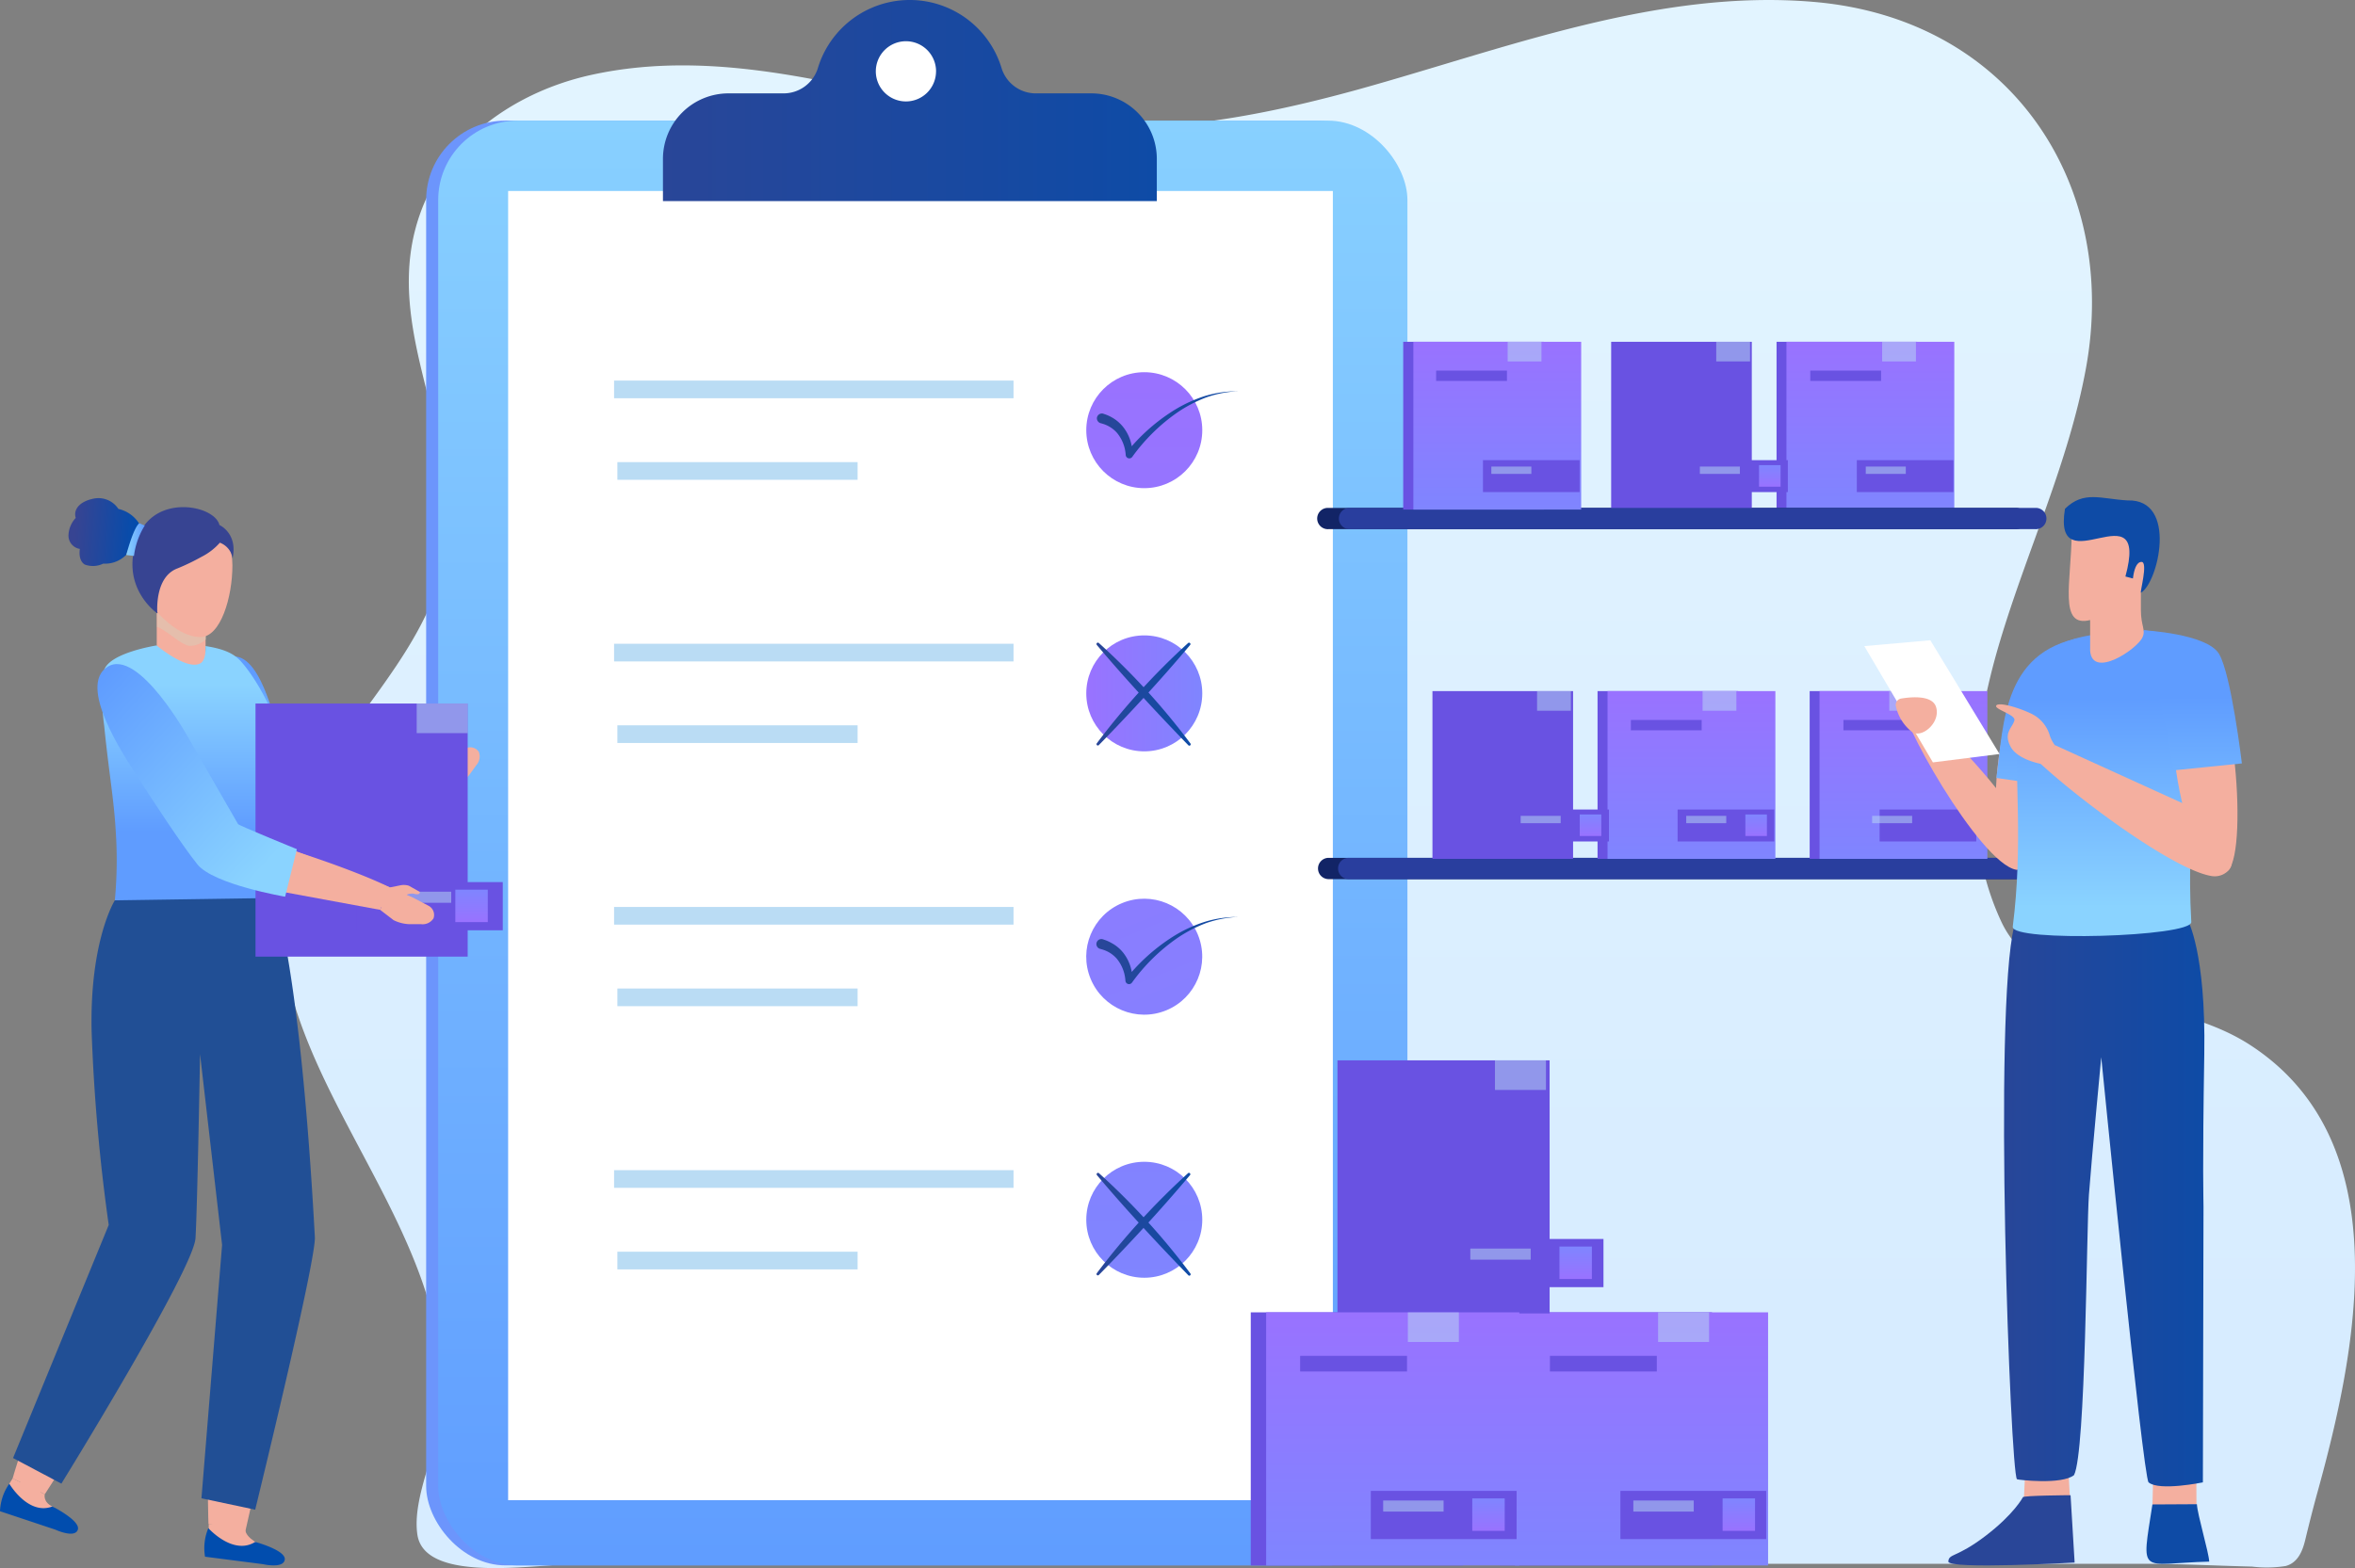 <svg xmlns="http://www.w3.org/2000/svg" xmlns:xlink="http://www.w3.org/1999/xlink" width="298.5" height="198.809" viewBox="0 0 298.5 198.809">
  <rect x="0" y="0" width="298.5" height="198.809" fill="#808080" stroke="none"/>
  <defs>
    <linearGradient id="linear-gradient" x1="0.5" y1="0.083" x2="0.5" y2="0.846" gradientUnits="objectBoundingBox">
      <stop offset="0" stop-color="#e2f4ff"/>
      <stop offset="1" stop-color="#d7ecff"/>
    </linearGradient>
    <linearGradient id="linear-gradient-2" x1="0.5" y1="-0.058" x2="0.5" y2="1.019" gradientUnits="objectBoundingBox">
      <stop offset="0" stop-color="#8ad3ff"/>
      <stop offset="1" stop-color="#5f9cff"/>
    </linearGradient>
    <linearGradient id="linear-gradient-3" y1="0.5" x2="0.999" y2="0.5" gradientUnits="objectBoundingBox">
      <stop offset="0" stop-color="#294698"/>
      <stop offset="1" stop-color="#0e4ba6"/>
    </linearGradient>
    <linearGradient id="linear-gradient-4" x1="0.5" y1="0.022" x2="0.5" y2="7.946" gradientUnits="objectBoundingBox">
      <stop offset="0" stop-color="#9972ff"/>
      <stop offset="1" stop-color="#7f85ff"/>
    </linearGradient>
    <linearGradient id="linear-gradient-5" x1="-0.002" y1="0.5" x2="0.998" y2="0.5" xlink:href="#linear-gradient-3"/>
    <linearGradient id="linear-gradient-6" x1="0" y1="0.5" x2="1" y2="0.5" xlink:href="#linear-gradient-4"/>
    <linearGradient id="linear-gradient-7" x1="0.5" y1="-4.517" x2="0.5" y2="3.407" xlink:href="#linear-gradient-4"/>
    <linearGradient id="linear-gradient-8" x1="-0.001" y1="0.499" x2="1.001" y2="0.499" xlink:href="#linear-gradient-3"/>
    <linearGradient id="linear-gradient-9" x1="0" y1="0.5" x2="1" y2="0.5" xlink:href="#linear-gradient-3"/>
    <linearGradient id="linear-gradient-10" x1="0.5" y1="-6.787" x2="0.5" y2="1.137" xlink:href="#linear-gradient-4"/>
    <linearGradient id="linear-gradient-11" x1="-0.001" y1="0.498" x2="1.003" y2="0.498" xlink:href="#linear-gradient-3"/>
    <linearGradient id="linear-gradient-12" x1="-0.001" y1="0.498" x2="1" y2="0.498" xlink:href="#linear-gradient-3"/>
    <linearGradient id="linear-gradient-13" x1="0.002" y1="0.501" x2="1" y2="0.501" xlink:href="#linear-gradient-3"/>
    <linearGradient id="linear-gradient-14" x1="0.5" y1="0" x2="0.5" y2="1" xlink:href="#linear-gradient-4"/>
    <linearGradient id="linear-gradient-15" x1="0.5" y1="0" x2="0.5" y2="0.997" xlink:href="#linear-gradient-4"/>
    <linearGradient id="linear-gradient-17" x1="0.497" y1="0" x2="0.497" y2="0.997" xlink:href="#linear-gradient-4"/>
    <linearGradient id="linear-gradient-20" x1="0.5" y1="0" x2="0.5" y2="1" xlink:href="#linear-gradient-4"/>
    <linearGradient id="linear-gradient-27" x1="0.501" y1="0" x2="0.501" y2="1" xlink:href="#linear-gradient-4"/>
    <linearGradient id="linear-gradient-29" x1="0.499" y1="0" x2="0.499" y2="1.002" xlink:href="#linear-gradient-4"/>
    <linearGradient id="linear-gradient-31" x1="0.499" y1="0" x2="0.499" y2="1" xlink:href="#linear-gradient-4"/>
    <linearGradient id="linear-gradient-32" x1="15.848" y1="0.5" x2="16.848" y2="0.5" xlink:href="#linear-gradient-3"/>
    <linearGradient id="linear-gradient-33" x1="-173.905" y1="0.5" x2="-172.905" y2="0.5" xlink:href="#linear-gradient-3"/>
    <linearGradient id="linear-gradient-34" x1="-0.001" y1="0.5" x2="0.999" y2="0.5" xlink:href="#linear-gradient-3"/>
    <linearGradient id="linear-gradient-35" x1="0.5" y1="1.763" x2="0.5" y2="0.402" xlink:href="#linear-gradient-2"/>
    <linearGradient id="linear-gradient-36" x1="0.5" y1="0.888" x2="0.5" y2="0.217" xlink:href="#linear-gradient-2"/>
    <linearGradient id="linear-gradient-37" x1="-113.774" y1="0.498" x2="-112.775" y2="0.498" xlink:href="#linear-gradient-3"/>
    <linearGradient id="linear-gradient-38" x1="0.5" y1="1.938" x2="0.5" y2="0.475" xlink:href="#linear-gradient-2"/>
    <linearGradient id="linear-gradient-39" x1="174.523" y1="-47.559" x2="174.523" y2="-46.758" gradientUnits="objectBoundingBox">
      <stop offset="0.09" stop-color="#374492"/>
      <stop offset="1" stop-color="#014dae"/>
    </linearGradient>
    <linearGradient id="linear-gradient-40" x1="170.881" y1="-95.737" x2="170.881" y2="-95.139" xlink:href="#linear-gradient-39"/>
    <linearGradient id="linear-gradient-41" x1="0.523" y1="0.614" x2="0.415" y2="0.052" xlink:href="#linear-gradient-2"/>
    <linearGradient id="linear-gradient-42" x1="0.5" y1="0.147" x2="0.5" y2="0.703" xlink:href="#linear-gradient-2"/>
    <linearGradient id="linear-gradient-44" x1="0.501" y1="0" x2="0.501" y2="1.002" xlink:href="#linear-gradient-4"/>
    <linearGradient id="linear-gradient-45" x1="8.24" y1="0.485" x2="9.864" y2="0.588" xlink:href="#linear-gradient-39"/>
    <linearGradient id="linear-gradient-46" x1="0.006" y1="0.474" x2="0.99" y2="0.541" xlink:href="#linear-gradient-39"/>
    <linearGradient id="linear-gradient-47" x1="0.007" y1="0.501" x2="0.983" y2="0.501" xlink:href="#linear-gradient-2"/>
    <linearGradient id="linear-gradient-48" x1="0.823" y1="0.906" x2="0.092" y2="0.13" xlink:href="#linear-gradient-2"/>
  </defs>
  <g id="img1" transform="translate(-7.49 -36.005)">
    <g id="obj" transform="translate(7.49 2.58)">
      <path id="Trazado_143853" data-name="Trazado 143853" d="M72.233,186.923c-5.162-19.712-23.379-36.511-18.428-58.085,3.073-13.381,15.6-22.192,19.506-35.232,4.521-15.086-7.012-29.043-3.247-43.93C72.706,39.208,81.909,32.216,92.379,29.9c16.528-3.653,32.881,1.8,48.957,5.01,17.03,3.4,31.57,1.421,48.105-3.12,18.734-5.18,38.159-12.869,58-11.149,25.09,2.174,38.684,23.329,34.424,46.488-2.184,11.91-7.456,23.052-10.921,34.671s-4.944,24.53.24,35.531c2.1,4.448,6.633,6.893,11.184,8.527,6.764,2.395,14.343,3.1,20.438,7.106,18.858,12.379,13.368,38.7,8.409,56.643-.553,2-1.056,3.994-1.544,6.012-.342,1.421-.925,2.906-2.49,3.326a15.269,15.269,0,0,1-4.259.071c-4.944-.121-8.985-.355-13.936-.355H90.945c-5.264,0-19.571,2.629-20.561-3.667-.728-4.818,2.752-11.135,3.073-15.96A37.49,37.49,0,0,0,72.233,186.923Z" transform="translate(-17.476 13.031)" fill="url(#linear-gradient)"/>
      <rect id="Rectángulo_37750" data-name="Rectángulo 37750" width="122.849" height="183.174" rx="10.06" transform="translate(54.015 48.72)" fill="#6c95fc"/>
      <rect id="Rectángulo_37751" data-name="Rectángulo 37751" width="122.849" height="183.174" rx="10.06" transform="translate(55.544 48.72)" fill="url(#linear-gradient-2)"/>
      <rect id="Rectángulo_37752" data-name="Rectángulo 37752" width="104.534" height="165.989" transform="translate(64.407 57.64)" fill="#fff"/>
      <path id="Trazado_143854" data-name="Trazado 143854" d="M178.035,57.249h-6.914a4.542,4.542,0,0,1-4.386-3.122,12.166,12.166,0,0,0-23.334,0,4.55,4.55,0,0,1-4.386,3.122H132.1a8.311,8.311,0,0,0-8.311,8.311v5.346h62.6V65.56a8.311,8.311,0,0,0-8.35-8.311Z" transform="translate(-39.76 -11.986)" fill="url(#linear-gradient-3)"/>
      <path id="Trazado_143855" data-name="Trazado 143855" d="M166.612,55.926A3.816,3.816,0,1,1,162.8,52.11a3.816,3.816,0,0,1,3.816,3.816Z" transform="translate(-47.969 -13.457)" fill="#fff"/>
      <rect id="Rectángulo_37753" data-name="Rectángulo 37753" width="50.632" height="2.24" transform="translate(77.835 81.676)" fill="#badcf4"/>
      <rect id="Rectángulo_37754" data-name="Rectángulo 37754" width="30.451" height="2.24" transform="translate(78.252 92.016)" fill="#badcf4"/>
      <rect id="Rectángulo_37755" data-name="Rectángulo 37755" width="50.632" height="2.24" transform="translate(77.835 115.045)" fill="#badcf4"/>
      <rect id="Rectángulo_37756" data-name="Rectángulo 37756" width="30.451" height="2.24" transform="translate(78.252 125.386)" fill="#badcf4"/>
      <rect id="Rectángulo_37757" data-name="Rectángulo 37757" width="50.632" height="2.24" transform="translate(77.835 148.415)" fill="#badcf4"/>
      <rect id="Rectángulo_37758" data-name="Rectángulo 37758" width="30.451" height="2.24" transform="translate(78.252 158.755)" fill="#badcf4"/>
      <rect id="Rectángulo_37759" data-name="Rectángulo 37759" width="50.632" height="2.24" transform="translate(77.835 181.785)" fill="#badcf4"/>
      <rect id="Rectángulo_37760" data-name="Rectángulo 37760" width="30.451" height="2.24" transform="translate(78.252 192.125)" fill="#badcf4"/>
      <circle id="Elipse_4595" data-name="Elipse 4595" cx="7.351" cy="7.351" r="7.351" transform="translate(137.688 80.615)" fill="url(#linear-gradient-4)"/>
      <path id="Trazado_143856" data-name="Trazado 143856" d="M211.406,109.555a17.817,17.817,0,0,0-3.793,1.709,24.013,24.013,0,0,0-5.556,4.682,5.463,5.463,0,0,0-1.069-2.419,4.9,4.9,0,0,0-1.467-1.249,5.152,5.152,0,0,0-.874-.39l-.226-.078a.64.64,0,0,0-.78.554.648.648,0,0,0,.484.663.82.82,0,0,1,.164.047,3.9,3.9,0,0,1,1.889,1.163,4.87,4.87,0,0,1,1.116,2.833h0a.476.476,0,0,0,.187.328.46.46,0,0,0,.64-.1,23.685,23.685,0,0,1,5.767-5.666,17.527,17.527,0,0,1,3.621-1.881,14,14,0,0,1,4.011-.78,14.507,14.507,0,0,0-4.113.585Z" transform="translate(-58.608 -25.944)" fill="url(#linear-gradient-5)"/>
      <circle id="Elipse_4596" data-name="Elipse 4596" cx="7.351" cy="7.351" r="7.351" transform="translate(137.688 113.984)" fill="url(#linear-gradient-6)"/>
      <circle id="Elipse_4597" data-name="Elipse 4597" cx="7.351" cy="7.351" r="7.351" transform="translate(135.438 150.719) rotate(-22.36)" fill="url(#linear-gradient-7)"/>
      <path id="Trazado_143857" data-name="Trazado 143857" d="M209.206,150.1c-3.7,4.394-7.562,8.584-11.589,12.713a.172.172,0,0,1-.258-.226,91.937,91.937,0,0,1,11.589-12.728.18.18,0,0,1,.258.242Z" transform="translate(-58.341 -34.916)" fill="url(#linear-gradient-8)"/>
      <path id="Trazado_143858" data-name="Trazado 143858" d="M197.625,149.866a88.8,88.8,0,0,1,11.6,12.728.174.174,0,0,1-.265.226c-4-4.128-7.89-8.311-11.589-12.7a.179.179,0,0,1,.258-.25Z" transform="translate(-58.341 -34.914)" fill="url(#linear-gradient-9)"/>
      <circle id="Elipse_4598" data-name="Elipse 4598" cx="7.351" cy="7.351" r="7.351" transform="translate(137.688 180.723)" fill="url(#linear-gradient-10)"/>
      <path id="Trazado_143859" data-name="Trazado 143859" d="M209.206,236.212c-3.7,4.394-7.562,8.584-11.589,12.7a.172.172,0,0,1-.258-.226,92.384,92.384,0,0,1,11.589-12.7.179.179,0,0,1,.257.219Z" transform="translate(-58.34 -53.834)" fill="url(#linear-gradient-11)"/>
      <path id="Trazado_143860" data-name="Trazado 143860" d="M197.629,235.99a88.8,88.8,0,0,1,11.6,12.728.172.172,0,0,1-.265.219c-4-4.128-7.89-8.311-11.589-12.7a.179.179,0,0,1,.258-.242Z" transform="translate(-58.346 -53.831)" fill="url(#linear-gradient-12)"/>
      <path id="Trazado_143861" data-name="Trazado 143861" d="M211.389,194.973a17.411,17.411,0,0,0-3.793,1.7,24.012,24.012,0,0,0-5.556,4.682,5.463,5.463,0,0,0-1.069-2.419A4.768,4.768,0,0,0,199.5,197.7a5.181,5.181,0,0,0-.874-.4l-.226-.078a.632.632,0,1,0-.328,1.217l.164.047a4.48,4.48,0,0,1,.7.265,3.9,3.9,0,0,1,1.186.9,4.87,4.87,0,0,1,1.116,2.833h0a.476.476,0,0,0,.187.328.46.46,0,0,0,.64-.1,23.685,23.685,0,0,1,5.767-5.666,17.53,17.53,0,0,1,3.621-1.881,14.265,14.265,0,0,1,4.011-.78A14.234,14.234,0,0,0,211.389,194.973Z" transform="translate(-58.588 -44.701)" fill="url(#linear-gradient-13)"/>
      <path id="Trazado_143862" data-name="Trazado 143862" d="M334.134,187.48H247.12a1.35,1.35,0,1,1,0-2.7h87.014a1.35,1.35,0,0,1,0,2.7Z" transform="translate(-78.71 -42.593)" fill="#122466"/>
      <path id="Trazado_143863" data-name="Trazado 143863" d="M337.363,187.48H250.38a1.35,1.35,0,0,1,0-2.7h86.983a1.35,1.35,0,1,1,0,2.7Z" transform="translate(-79.426 -42.593)" fill="#293e9e"/>
      <rect id="Rectángulo_37761" data-name="Rectángulo 37761" width="17.824" height="21.273" transform="translate(202.492 121.047)" fill="#6952e2"/>
      <rect id="Rectángulo_37762" data-name="Rectángulo 37762" width="21.273" height="21.273" transform="translate(203.758 121.047)" fill="url(#linear-gradient-14)"/>
      <rect id="Rectángulo_37763" data-name="Rectángulo 37763" width="4.284" height="2.489" transform="translate(215.804 121.047)" fill="#badcf4" opacity="0.5"/>
      <rect id="Rectángulo_37764" data-name="Rectángulo 37764" width="8.975" height="1.311" transform="translate(215.689 126.018) rotate(180)" fill="#6952e2"/>
      <rect id="Rectángulo_37765" data-name="Rectángulo 37765" width="12.252" height="4.05" transform="translate(212.639 136.061)" fill="#6952e2"/>
      <rect id="Rectángulo_37766" data-name="Rectángulo 37766" width="5.073" height="0.929" transform="translate(218.804 137.794) rotate(180)" fill="#badcf4" opacity="0.5"/>
      <rect id="Rectángulo_37767" data-name="Rectángulo 37767" width="2.731" height="2.731" transform="translate(223.959 139.417) rotate(180)" fill="url(#linear-gradient-15)"/>
      <rect id="Rectángulo_37768" data-name="Rectángulo 37768" width="17.824" height="21.273" transform="translate(181.566 121.047)" fill="#6952e2"/>
      <rect id="Rectángulo_37769" data-name="Rectángulo 37769" width="21.273" height="21.273" transform="translate(182.856 121.047)" fill="url(#linear-gradient-14)"/>
      <rect id="Rectángulo_37770" data-name="Rectángulo 37770" width="4.284" height="2.489" transform="translate(194.825 121.047)" fill="#badcf4" opacity="0.5"/>
      <rect id="Rectángulo_37771" data-name="Rectángulo 37771" width="8.975" height="1.311" transform="translate(194.73 126.018) rotate(180)" fill="#6952e2"/>
      <rect id="Rectángulo_37772" data-name="Rectángulo 37772" width="12.252" height="4.05" transform="translate(191.687 136.061)" fill="#6952e2"/>
      <rect id="Rectángulo_37773" data-name="Rectángulo 37773" width="5.073" height="0.929" transform="translate(197.82 137.794) rotate(180)" fill="#badcf4" opacity="0.5"/>
      <rect id="Rectángulo_37774" data-name="Rectángulo 37774" width="2.731" height="2.731" transform="translate(202.965 139.417) rotate(180)" fill="url(#linear-gradient-17)"/>
      <rect id="Rectángulo_37775" data-name="Rectángulo 37775" width="17.824" height="21.273" transform="translate(229.378 121.047)" fill="#6952e2"/>
      <rect id="Rectángulo_37776" data-name="Rectángulo 37776" width="21.273" height="21.273" transform="translate(230.63 121.047)" fill="url(#linear-gradient-14)"/>
      <rect id="Rectángulo_37777" data-name="Rectángulo 37777" width="4.284" height="2.489" transform="translate(239.472 121.047)" fill="#badcf4" opacity="0.5"/>
      <rect id="Rectángulo_37778" data-name="Rectángulo 37778" width="8.975" height="1.311" transform="translate(242.634 126.018) rotate(180)" fill="#6952e2"/>
      <rect id="Rectángulo_37779" data-name="Rectángulo 37779" width="12.252" height="4.05" transform="translate(238.243 136.061)" fill="#6952e2"/>
      <rect id="Rectángulo_37780" data-name="Rectángulo 37780" width="5.073" height="0.929" transform="translate(242.368 137.794) rotate(180)" fill="#badcf4" opacity="0.5"/>
      <rect id="Rectángulo_37781" data-name="Rectángulo 37781" width="2.731" height="2.731" transform="translate(247.893 139.417) rotate(180)" fill="url(#linear-gradient-17)"/>
      <rect id="Rectángulo_37782" data-name="Rectángulo 37782" width="17.824" height="21.273" transform="translate(225.181 76.759)" fill="#6952e2"/>
      <rect id="Rectángulo_37783" data-name="Rectángulo 37783" width="21.273" height="21.273" transform="translate(226.436 76.759)" fill="url(#linear-gradient-20)"/>
      <rect id="Rectángulo_37784" data-name="Rectángulo 37784" width="4.284" height="2.489" transform="translate(238.566 76.759)" fill="#badcf4" opacity="0.5"/>
      <rect id="Rectángulo_37785" data-name="Rectángulo 37785" width="8.975" height="1.311" transform="translate(238.429 81.723) rotate(180)" fill="#6952e2"/>
      <rect id="Rectángulo_37786" data-name="Rectángulo 37786" width="12.252" height="4.05" transform="translate(235.355 91.766)" fill="#6952e2"/>
      <rect id="Rectángulo_37787" data-name="Rectángulo 37787" width="5.073" height="0.929" transform="translate(241.562 93.507) rotate(180)" fill="#badcf4" opacity="0.5"/>
      <rect id="Rectángulo_37788" data-name="Rectángulo 37788" width="2.731" height="2.731" transform="translate(243.413 95.13) rotate(180)" fill="url(#linear-gradient-14)"/>
      <path id="Trazado_143864" data-name="Trazado 143864" d="M334.1,130.621H247.091a1.35,1.35,0,1,1,0-2.692H334.1a1.35,1.35,0,1,1,0,2.692Z" transform="translate(-78.681 -30.107)" fill="#122466"/>
      <rect id="Rectángulo_37789" data-name="Rectángulo 37789" width="17.824" height="21.273" transform="translate(204.218 76.759)" fill="#6952e2"/>
      <rect id="Rectángulo_37790" data-name="Rectángulo 37790" width="21.273" height="21.273" transform="translate(205.482 76.759)" fill="url(#linear-gradient-20)"/>
      <rect id="Rectángulo_37791" data-name="Rectángulo 37791" width="4.284" height="2.489" transform="translate(217.535 76.759)" fill="#badcf4" opacity="0.5"/>
      <rect id="Rectángulo_37792" data-name="Rectángulo 37792" width="8.975" height="1.311" transform="translate(217.418 81.723) rotate(180)" fill="#6952e2"/>
      <rect id="Rectángulo_37793" data-name="Rectángulo 37793" width="12.252" height="4.05" transform="translate(214.359 91.766)" fill="#6952e2"/>
      <rect id="Rectángulo_37794" data-name="Rectángulo 37794" width="5.073" height="0.929" transform="translate(220.534 93.507) rotate(180)" fill="#badcf4" opacity="0.5"/>
      <rect id="Rectángulo_37795" data-name="Rectángulo 37795" width="2.731" height="2.731" transform="translate(225.69 95.13) rotate(180)" fill="url(#linear-gradient-14)"/>
      <path id="Trazado_143865" data-name="Trazado 143865" d="M337.391,130.621H250.409a1.35,1.35,0,0,1,0-2.692h86.982a1.35,1.35,0,1,1,0,2.692Z" transform="translate(-79.455 -30.107)" fill="#293e9e"/>
      <rect id="Rectángulo_37796" data-name="Rectángulo 37796" width="17.824" height="21.273" transform="translate(177.859 76.759)" fill="#6952e2"/>
      <rect id="Rectángulo_37797" data-name="Rectángulo 37797" width="21.273" height="21.273" transform="translate(179.144 76.759)" fill="url(#linear-gradient-20)"/>
      <rect id="Rectángulo_37798" data-name="Rectángulo 37798" width="4.284" height="2.489" transform="translate(191.099 76.759)" fill="#badcf4" opacity="0.5"/>
      <rect id="Rectángulo_37799" data-name="Rectángulo 37799" width="8.975" height="1.311" transform="translate(191.008 81.723) rotate(180)" fill="#6952e2"/>
      <rect id="Rectángulo_37800" data-name="Rectángulo 37800" width="12.252" height="4.05" transform="translate(187.968 91.766)" fill="#6952e2"/>
      <rect id="Rectángulo_37801" data-name="Rectángulo 37801" width="5.073" height="0.929" transform="translate(194.103 93.507) rotate(180)" fill="#badcf4" opacity="0.5"/>
      <rect id="Rectángulo_37802" data-name="Rectángulo 37802" width="2.731" height="2.731" transform="translate(199.246 95.13) rotate(180)" fill="url(#linear-gradient-14)"/>
      <rect id="Rectángulo_37803" data-name="Rectángulo 37803" width="26.892" height="32.09" transform="translate(190.108 199.812)" fill="#6952e2"/>
      <rect id="Rectángulo_37804" data-name="Rectángulo 37804" width="32.09" height="32.09" transform="translate(192.017 199.812)" fill="url(#linear-gradient-14)"/>
      <rect id="Rectángulo_37805" data-name="Rectángulo 37805" width="6.462" height="3.754" transform="translate(210.166 199.812)" fill="#badcf4" opacity="0.5"/>
      <rect id="Rectángulo_37806" data-name="Rectángulo 37806" width="13.548" height="1.982" transform="translate(210.004 207.311) rotate(180)" fill="#6952e2"/>
      <rect id="Rectángulo_37807" data-name="Rectángulo 37807" width="18.48" height="6.11" transform="translate(205.387 222.451)" fill="#6952e2"/>
      <rect id="Rectángulo_37808" data-name="Rectángulo 37808" width="7.656" height="1.405" transform="translate(214.684 225.073) rotate(180)" fill="#badcf4" opacity="0.5"/>
      <rect id="Rectángulo_37809" data-name="Rectángulo 37809" width="4.113" height="4.113" transform="translate(222.455 227.516) rotate(180)" fill="url(#linear-gradient-27)"/>
      <rect id="Rectángulo_37810" data-name="Rectángulo 37810" width="26.892" height="32.09" transform="translate(169.525 167.862)" fill="#6952e2"/>
      <rect id="Rectángulo_37811" data-name="Rectángulo 37811" width="32.09" height="32.09" transform="translate(171.46 167.862)" fill="url(#linear-gradient-14)"/>
      <rect id="Rectángulo_37812" data-name="Rectángulo 37812" width="6.462" height="3.754" transform="translate(189.489 167.862)" fill="#badcf4" opacity="0.5"/>
      <rect id="Rectángulo_37813" data-name="Rectángulo 37813" width="13.548" height="1.982" transform="translate(189.365 175.37) rotate(180)" fill="#6952e2"/>
      <rect id="Rectángulo_37814" data-name="Rectángulo 37814" width="18.48" height="6.11" transform="translate(184.763 190.509)" fill="#6952e2"/>
      <rect id="Rectángulo_37815" data-name="Rectángulo 37815" width="7.656" height="1.405" transform="translate(194.02 193.131) rotate(180)" fill="#badcf4" opacity="0.5"/>
      <rect id="Rectángulo_37816" data-name="Rectángulo 37816" width="4.113" height="4.113" transform="translate(201.775 195.582) rotate(180)" fill="url(#linear-gradient-29)"/>
      <rect id="Rectángulo_37817" data-name="Rectángulo 37817" width="26.892" height="32.09" transform="translate(158.536 199.812)" fill="#6952e2"/>
      <rect id="Rectángulo_37818" data-name="Rectángulo 37818" width="32.09" height="32.09" transform="translate(160.485 199.812)" fill="url(#linear-gradient-14)"/>
      <rect id="Rectángulo_37819" data-name="Rectángulo 37819" width="6.462" height="3.754" transform="translate(178.45 199.812)" fill="#badcf4" opacity="0.5"/>
      <rect id="Rectángulo_37820" data-name="Rectángulo 37820" width="13.548" height="1.982" transform="translate(178.343 207.311) rotate(180)" fill="#6952e2"/>
      <rect id="Rectángulo_37821" data-name="Rectángulo 37821" width="18.48" height="6.11" transform="translate(173.753 222.451)" fill="#6952e2"/>
      <rect id="Rectángulo_37822" data-name="Rectángulo 37822" width="7.656" height="1.405" transform="translate(182.976 225.073) rotate(180)" fill="#badcf4" opacity="0.5"/>
      <rect id="Rectángulo_37823" data-name="Rectángulo 37823" width="4.113" height="4.113" transform="translate(190.724 227.516) rotate(180)" fill="url(#linear-gradient-31)"/>
      <path id="Trazado_143867" data-name="Trazado 143867" d="M366.891,194.26c7.281.273,3.629,7.024,2.2,12.986-2.583,9.365-1.256,21.508-5.049,22.8-10.1,2.973-6.54-32.776-3.73-34.415C361.639,194.9,364.441,194.486,366.891,194.26Z" transform="translate(-103.211 -44.674)" fill="#f4af9f"/>
      <path id="Trazado_143868" data-name="Trazado 143868" d="M360.2,235.948c7.117-5.018,6.243,28.875,4.284,38.348s-3.9,3.028-5.174-12.2S357.4,237.915,360.2,235.948Z" transform="translate(-103.406 -53.719)" fill="#f4af9f"/>
      <path id="Trazado_143869" data-name="Trazado 143869" d="M366.047,284.02l.2,3.551-5.822.14.164-3.442Z" transform="translate(-103.888 -64.386)" fill="#f4af9f"/>
      <path id="Trazado_143870" data-name="Trazado 143870" d="M357.6,288.588s-1.108,2.138-4.768,4.924-4.62,2.185-4.682,3.223,16.006.133,16.006.133l-.515-8.538S357.6,288.361,357.6,288.588Z" transform="translate(-101.194 -65.333)" fill="url(#linear-gradient-32)"/>
      <path id="Trazado_143871" data-name="Trazado 143871" d="M378.249,194.432c7.148-1.42,7.07,6.282,7.07,12.408-.343,9.692,1.865,20.93-1.514,23.068-9.138,5.236-11.706-31.536-9.365-33.76C375.548,195.126,375.923,195.228,378.249,194.432Z" transform="translate(-106.788 -44.675)" fill="#f4af9f"/>
      <path id="Trazado_143872" data-name="Trazado 143872" d="M381.263,235.948c7.109-5.018,6.243,28.875,4.277,38.348s-3.9,3.028-5.174-12.2S378.462,237.915,381.263,235.948Z" transform="translate(-108.031 -53.719)" fill="#f4af9f"/>
      <path id="Trazado_143873" data-name="Trazado 143873" d="M386.864,285.39l.016,3.481-5.58.047.086-3.426Z" transform="translate(-108.474 -64.687)" fill="#f4af9f"/>
      <path id="Trazado_143874" data-name="Trazado 143874" d="M386.721,289.79c.078,1.381,1.506,6.087,1.561,7.281-8.881.219-8.631,2.006-7.2-7.25Z" transform="translate(-108.26 -65.654)" fill="url(#linear-gradient-33)"/>
      <path id="Trazado_143875" data-name="Trazado 143875" d="M380.453,194.83s2.341,4.035,2.123,17c-.242,14.827-.1,18.3-.1,19.393s-.078,34.946-.078,34.946-5.549,1.139-6.883,0c-.7-.6-6-53.9-6-53.9s-1.2,12.627-1.561,17.418c-.312,4.144-.39,32.652-1.889,35.562-1.561,1.256-7.156.6-7.234.523-.827-.882-3.036-59.442-.343-70.142Z" transform="translate(-103.179 -44.8)" fill="url(#linear-gradient-34)"/>
      <path id="Trazado_143876" data-name="Trazado 143876" d="M363.207,153.532c3.98,2.607-1.42,26.627-4.5,25.332C353.3,179.231,355.965,150.645,363.207,153.532Z" transform="translate(-102.883 -35.685)" fill="#f4af9f"/>
      <path id="Trazado_143877" data-name="Trazado 143877" d="M367.828,148.8c-11.121,1.28-10.925,11.027-11.878,17.949l7.8,1.132Z" transform="translate(-102.907 -34.691)" fill="url(#linear-gradient-35)"/>
      <path id="Trazado_143878" data-name="Trazado 143878" d="M355.127,180.719c-4.682-.843-15.4-20.072-14.328-21.188C341.634,157.4,364.351,180.781,355.127,180.719Z" transform="translate(-99.563 -37.018)" fill="#f4af9f"/>
      <path id="Trazado_143879" data-name="Trazado 143879" d="M375.357,147.82c14.874,2.037,4.37,10.543,5.884,36.983,0,1.889-22.772,2.56-22.631.6,2.646-20.813-4.378-34.556,9.825-36.959" transform="translate(-103.491 -34.476)" fill="url(#linear-gradient-36)"/>
      <path id="Trazado_143880" data-name="Trazado 143880" d="M370.416,141.967v3.9c.281,3.613,5.986-.234,6.633-1.709.445-.952-.2-1.444-.2-3.457v-2.232c6.867-10.684-4.37-15.171-8.764-7.585C368.02,137.168,366.373,142.982,370.416,141.967Z" transform="translate(-105.487 -29.927)" fill="#f4af9f"/>
      <path id="Trazado_143881" data-name="Trazado 143881" d="M376.679,138.29c-.156,0,.936-3.9.078-3.9-.671,0-.968,1.061-1.093,2.1l-.952-.25c3.122-11.487-9.271,1.35-7.663-8.584,2.38-2.341,4.534-1.256,7.944-1.061C381.393,126.4,378.857,137.088,376.679,138.29Z" transform="translate(-105.312 -29.722)" fill="url(#linear-gradient-37)"/>
      <path id="Trazado_143882" data-name="Trazado 143882" d="M388.37,153.665c4.4,1.42,5.939,26.471,2.716,26.042C386.1,181.431,380.847,152.8,388.37,153.665Z" transform="translate(-109.199 -35.755)" fill="#f4af9f"/>
      <path id="Trazado_143883" data-name="Trazado 143883" d="M386.212,182a2.419,2.419,0,0,1-2.24.741c-6.43-1.1-25.932-16.747-24.27-17.652C360.529,164.04,390.278,177.228,386.212,182Z" transform="translate(-103.708 -38.256)" fill="#f4af9f"/>
      <path id="Trazado_143884" data-name="Trazado 143884" d="M379.89,147.81s7.983.414,9.536,2.989,2.9,13.891,2.9,13.891l-8.678.882-.843-5.034" transform="translate(-108.164 -34.474)" fill="url(#linear-gradient-38)"/>
      <path id="Trazado_143885" data-name="Trazado 143885" d="M342.866,149.43l8.772,14.422-8.444,1.061L334.5,150.171Z" transform="translate(-98.196 -34.829)" fill="#fff"/>
      <path id="Trazado_143886" data-name="Trazado 143886" d="M339.6,159.714a.827.827,0,0,1,.695-.858c1.28-.211,3.9-.453,4.409,1.038.656,1.982-1.811,4.081-3.051,3.184a5.642,5.642,0,0,1-2.052-3.363Z" transform="translate(-99.316 -36.865)" fill="#f4af9f"/>
      <path id="Trazado_143887" data-name="Trazado 143887" d="M358.225,161.869c-.234.936-1.436,1.561-.484,3.34s4.2,2.248,4.2,2.248l1.4-2.45a4.336,4.336,0,0,1-.617-1.163,4.449,4.449,0,0,0-2.341-2.809c-1.608-.78-4.136-1.514-4.456-1.046S358.4,161.144,358.225,161.869Z" transform="translate(-102.895 -37.116)" fill="#f4af9f"/>
      <path id="Trazado_143888" data-name="Trazado 143888" d="M365.2,166.46l17.707,8.061-.039,4.433L364.36,167.8Z" transform="translate(-104.753 -38.569)" fill="#f4af9f"/>
      <rect id="Rectángulo_37824" data-name="Rectángulo 37824" width="6.189" height="10.137" transform="translate(19.869 111.136)" fill="#f4af9f"/>
      <path id="Trazado_143889" data-name="Trazado 143889" d="M33,145v1.756c1.21.414,3.215,2.435,4.191,2.411a2.9,2.9,0,0,0,2-.835v-2.4L34.647,145Z" transform="translate(-13.092 -33.857)" fill="#d7cfbb" opacity="0.5"/>
      <path id="Trazado_143890" data-name="Trazado 143890" d="M29.56,135.21c0,4.042,4.815,9.131,8.186,9.084,2.552,0,4.05-5.041,4.05-9.084s-2.739-7.32-6.118-7.32S29.56,131.168,29.56,135.21Z" transform="translate(-12.337 -30.099)" fill="#f4af9f"/>
      <path id="Trazado_143891" data-name="Trazado 143891" d="M26.347,219.857c-.179,11.526,1.639,20.9,4.058,20.938s4.526-9.279,4.682-20.805-1.639-20.9-4.058-20.93S26.526,208.331,26.347,219.857Z" transform="translate(-11.628 -45.729)" fill="#f4af9f"/>
      <path id="Trazado_143892" data-name="Trazado 143892" d="M43.624,219.824c1.108,11.48,3.964,20.587,6.368,20.353s3.465-9.724,2.341-21.2-3.964-20.579-6.376-20.353S42.508,208.353,43.624,219.824Z" transform="translate(-15.327 -45.633)" fill="#f4af9f"/>
      <path id="Trazado_143893" data-name="Trazado 143893" d="M28.486,247.961c-4.066-6.391-16.2,22.35-17.949,30.264s2.981.905,9.412-10.145S30.086,250.474,28.486,247.961Z" transform="translate(-8.079 -56.266)" fill="#f4af9f"/>
      <path id="Trazado_143894" data-name="Trazado 143894" d="M51,247.362c-5.9-4.753-8.171,26.369-7.3,34.423s3.122-.1,5.666-12.635S53.321,249.227,51,247.362Z" transform="translate(-15.402 -56.228)" fill="#f4af9f"/>
      <path id="Trazado_143895" data-name="Trazado 143895" d="M32.226,218.1s.421,16.029-1.693,21.742-16.919,28.492-16.919,28.492L9.54,266.321s6.134-21.359,13.009-29.085c0,0-5.236-38.005,4.5-39.394C33.7,196.889,32.226,218.1,32.226,218.1Z" transform="translate(-7.94 -45.454)" fill="#f4af9f"/>
      <path id="Trazado_143896" data-name="Trazado 143896" d="M13.436,287.613s-.258.983.983,1.561-1.857,1.334-1.857,1.334L8.73,287.387l.211-1.116.421-.671Z" transform="translate(-7.762 -64.733)" fill="#f4af9f"/>
      <path id="Trazado_143897" data-name="Trazado 143897" d="M52.118,214.127s1.615,16.638.983,23.552-7.1,35.18-7.1,35.18l-4.682-.9s-.858-19.127,3.122-33.3c0,0-7.937-39.48,1.046-41.361C51.478,196.006,52.118,214.127,52.118,214.127Z" transform="translate(-14.893 -45.328)" fill="#f4af9f"/>
      <path id="Trazado_143898" data-name="Trazado 143898" d="M41.39,293v1.639l4.37,2.045,3.317-.562-1.771-.835s-1.155-.687-1.241-1.389S41.39,293,41.39,293Z" transform="translate(-14.935 -66.359)" fill="#f4af9f"/>
      <path id="Trazado_143899" data-name="Trazado 143899" d="M41.186,293.68s3.122,3.512,5.939,1.748c0,0,3.9,1.046,3.746,2.24s-2.786.577-2.786.577l-7.32-.944a6.532,6.532,0,0,1,.421-3.621Z" transform="translate(-14.777 -66.508)" fill="url(#linear-gradient-39)"/>
      <path id="Trazado_143900" data-name="Trazado 143900" d="M8.668,286.46s2.388,4.066,5.463,2.887c0,0,3.6,1.8,3.223,2.942s-2.841,0-2.841,0L7.49,289.948a6.516,6.516,0,0,1,1.178-3.488Z" transform="translate(-7.49 -64.922)" fill="url(#linear-gradient-40)"/>
      <path id="Trazado_143901" data-name="Trazado 143901" d="M43.2,153.557a3.012,3.012,0,0,0-1.061,2.989c.936,4.987,4.308,25.035,8.022,24.551,4.362-.57.047-18.448-1.615-22.522C47.151,155.18,45.4,151.918,43.2,153.557Z" transform="translate(-15.085 -35.64)" fill="#f4af9f"/>
      <path id="Trazado_143902" data-name="Trazado 143902" d="M51.868,184.378a3.168,3.168,0,0,0,3.122-.148c4.425-2.575,20.134-11.878,19.869-14.047-.336-2.56-23.724,9.849-23.841,11.206C50.932,182.45,50.557,183.652,51.868,184.378Z" transform="translate(-17.024 -39.311)" fill="#f4af9f"/>
      <path id="Trazado_143903" data-name="Trazado 143903" d="M77.117,169.943,77,169.615h0l.577-1.288a2.255,2.255,0,0,1,.671-.835l1.467-.64s.46.179-.258.78a1.818,1.818,0,0,0-.406.78l.78-.46,1.951-.991a1.311,1.311,0,0,1,1.662.429,1.639,1.639,0,0,1-.3,1.678l-.874,1.21a4.752,4.752,0,0,1-1.623,1.366l-2.052.617Z" transform="translate(-22.755 -38.649)" fill="#f4af9f"/>
      <path id="Trazado_143904" data-name="Trazado 143904" d="M63.36,175.355,73.973,170.4l1.623,2.63-9.973,6.992Z" transform="translate(-19.759 -39.435)" fill="#f4af9f"/>
      <path id="Trazado_143905" data-name="Trazado 143905" d="M61.562,176.058s-9.49,7.414-12.7,5.221c-3.02-2.084-5.853-15.35-6.672-18.9s-2.177-8.967,1.693-10.2,5.845,7.89,6.594,10.73,2.06,9.841,2.341,10.5,5.673-2.341,5.673-2.341Z" transform="translate(-14.91 -35.408)" fill="url(#linear-gradient-41)"/>
      <path id="Trazado_143906" data-name="Trazado 143906" d="M45.347,176.148a63.4,63.4,0,0,0,.968,6.977,75.993,75.993,0,0,1-12.041.734,30.864,30.864,0,0,1-8.584-1.264,54.628,54.628,0,0,0,.1-8.975c-.094-1.732-.336-3.863-.624-6.11s-.609-4.815-.827-7.078h0a26.174,26.174,0,0,1-.055-6.86c.46-2.341,6.7-3.3,6.7-3.3s3.855,3.231,5.556,2.263c.78-.445.64-2.185.64-2.185,2.622.4,3.715,1.093,4.464,1.912,2.528,2.786,5.791,9.3,5.791,13.407C47.43,170.435,44.824,171.044,45.347,176.148Z" transform="translate(-11.134 -35.014)" fill="url(#linear-gradient-42)"/>
      <path id="Trazado_143907" data-name="Trazado 143907" d="M22.51,191.6s-3.192,5.073-2.942,16.576a234,234,0,0,0,2.169,24.582L9.61,262.308l6.126,3.246s16.755-27.126,17-31.122.577-23.334.577-23.334l2.794,24.192L33.49,267.412l6.813,1.444s7.726-31.543,7.562-34.564C45.984,199.65,42.738,191.3,42.738,191.3Z" transform="translate(-7.956 -44.024)" fill="#214f95"/>
      <rect id="Rectángulo_37825" data-name="Rectángulo 37825" width="26.892" height="32.09" transform="translate(32.386 122.623)" fill="#6952e2"/>
      <rect id="Rectángulo_37826" data-name="Rectángulo 37826" width="32.09" height="32.09" transform="translate(34.688 122.623)" fill="url(#linear-gradient-14)"/>
      <rect id="Rectángulo_37827" data-name="Rectángulo 37827" width="6.462" height="3.754" transform="translate(52.817 122.623)" fill="#badcf4" opacity="0.5"/>
      <rect id="Rectángulo_37828" data-name="Rectángulo 37828" width="13.548" height="1.982" transform="translate(52.083 130.123) rotate(180)" fill="#6952e2"/>
      <rect id="Rectángulo_37829" data-name="Rectángulo 37829" width="18.48" height="6.11" transform="translate(45.246 145.262)" fill="#6952e2"/>
      <rect id="Rectángulo_37830" data-name="Rectángulo 37830" width="7.656" height="1.405" transform="translate(57.195 147.884) rotate(180)" fill="#badcf4" opacity="0.5"/>
      <rect id="Rectángulo_37831" data-name="Rectángulo 37831" width="4.113" height="4.113" transform="translate(61.826 150.335) rotate(180)" fill="url(#linear-gradient-44)"/>
      <path id="Trazado_143908" data-name="Trazado 143908" d="M40.081,132.312a7.749,7.749,0,0,1-2.341,1.8,27.221,27.221,0,0,1-3.012,1.452c-3,1.1-2.567,5.712-2.567,5.712s-5.1-3.449-2.341-9.942c2.224-5.236,9.622-3.754,10.208-1.264,0,0,2.341,1.038,1.67,4.183A2.55,2.55,0,0,0,40.081,132.312Z" transform="translate(-12.214 -30.081)" fill="url(#linear-gradient-45)"/>
      <path id="Trazado_143909" data-name="Trazado 143909" d="M24.656,155.357a3.02,3.02,0,0,0-.047,3.176c2.489,4.425,12.112,22.335,15.467,20.688,3.949-1.943-5.861-17.5-8.748-20.821C28.925,155.669,26.217,153.1,24.656,155.357Z" transform="translate(-11.156 -35.941)" fill="#f4af9f"/>
      <path id="Trazado_143910" data-name="Trazado 143910" d="M27.569,129.563a4.222,4.222,0,0,0-2.63-1.857,3.028,3.028,0,0,0-3.067-1.319c-2.029.39-2.638,1.522-2.341,2.458a3.418,3.418,0,0,0-.921,2.294,1.709,1.709,0,0,0,1.444,1.639s-.273,1.436.624,1.982a2.991,2.991,0,0,0,2.341-.117,3.746,3.746,0,0,0,2.887-1.093" transform="translate(-9.932 -29.758)" fill="url(#linear-gradient-46)"/>
      <path id="Trazado_143911" data-name="Trazado 143911" d="M30.341,130.717a9.466,9.466,0,0,0-1.366,3.847L28,134.447s.882-3.426,1.654-4.027Z" transform="translate(-11.994 -30.655)" fill="url(#linear-gradient-47)"/>
      <path id="Trazado_143912" data-name="Trazado 143912" d="M40.727,183.276a3.122,3.122,0,0,0,2.255,2.123c4.924,1.389,22.538,6.189,23.935,4.472,1.623-2-23.583-10.145-24.645-9.279C41.476,181.24,40.329,181.833,40.727,183.276Z" transform="translate(-14.771 -41.659)" fill="#f4af9f"/>
      <path id="Trazado_143913" data-name="Trazado 143913" d="M53.8,188.909l12.049,2.224,1.178-2.864L55.1,183.68Z" transform="translate(-17.66 -42.351)" fill="#f4af9f"/>
      <path id="Trazado_143914" data-name="Trazado 143914" d="M41.143,173.59c-.125-.187-6.149-10.691-6.149-10.691s-6.462-11.807-10.434-9.232c-3.7,2.4,1.85,10.832,3.777,13.836,1.826,2.833,5.6,8.639,7.648,11.191s11.121,4.1,11.121,4.1l1.491-6.025S41.268,173.777,41.143,173.59Z" transform="translate(-10.966 -35.679)" fill="url(#linear-gradient-48)"/>
      <path id="Trazado_143915" data-name="Trazado 143915" d="M70.239,189.821l.179-.312h0l1.389-.281a2.154,2.154,0,0,1,1.069.055l1.381.78s.125.484-.78.226a1.787,1.787,0,0,0-.89.14l.827.367,1.959,1.03a1.311,1.311,0,0,1,.624,1.6,1.639,1.639,0,0,1-1.561.734H72.994a4.847,4.847,0,0,1-2.06-.515l-1.693-1.3Z" transform="translate(-21.051 -43.56)" fill="#f4af9f"/>
    </g>
  </g>
</svg>
